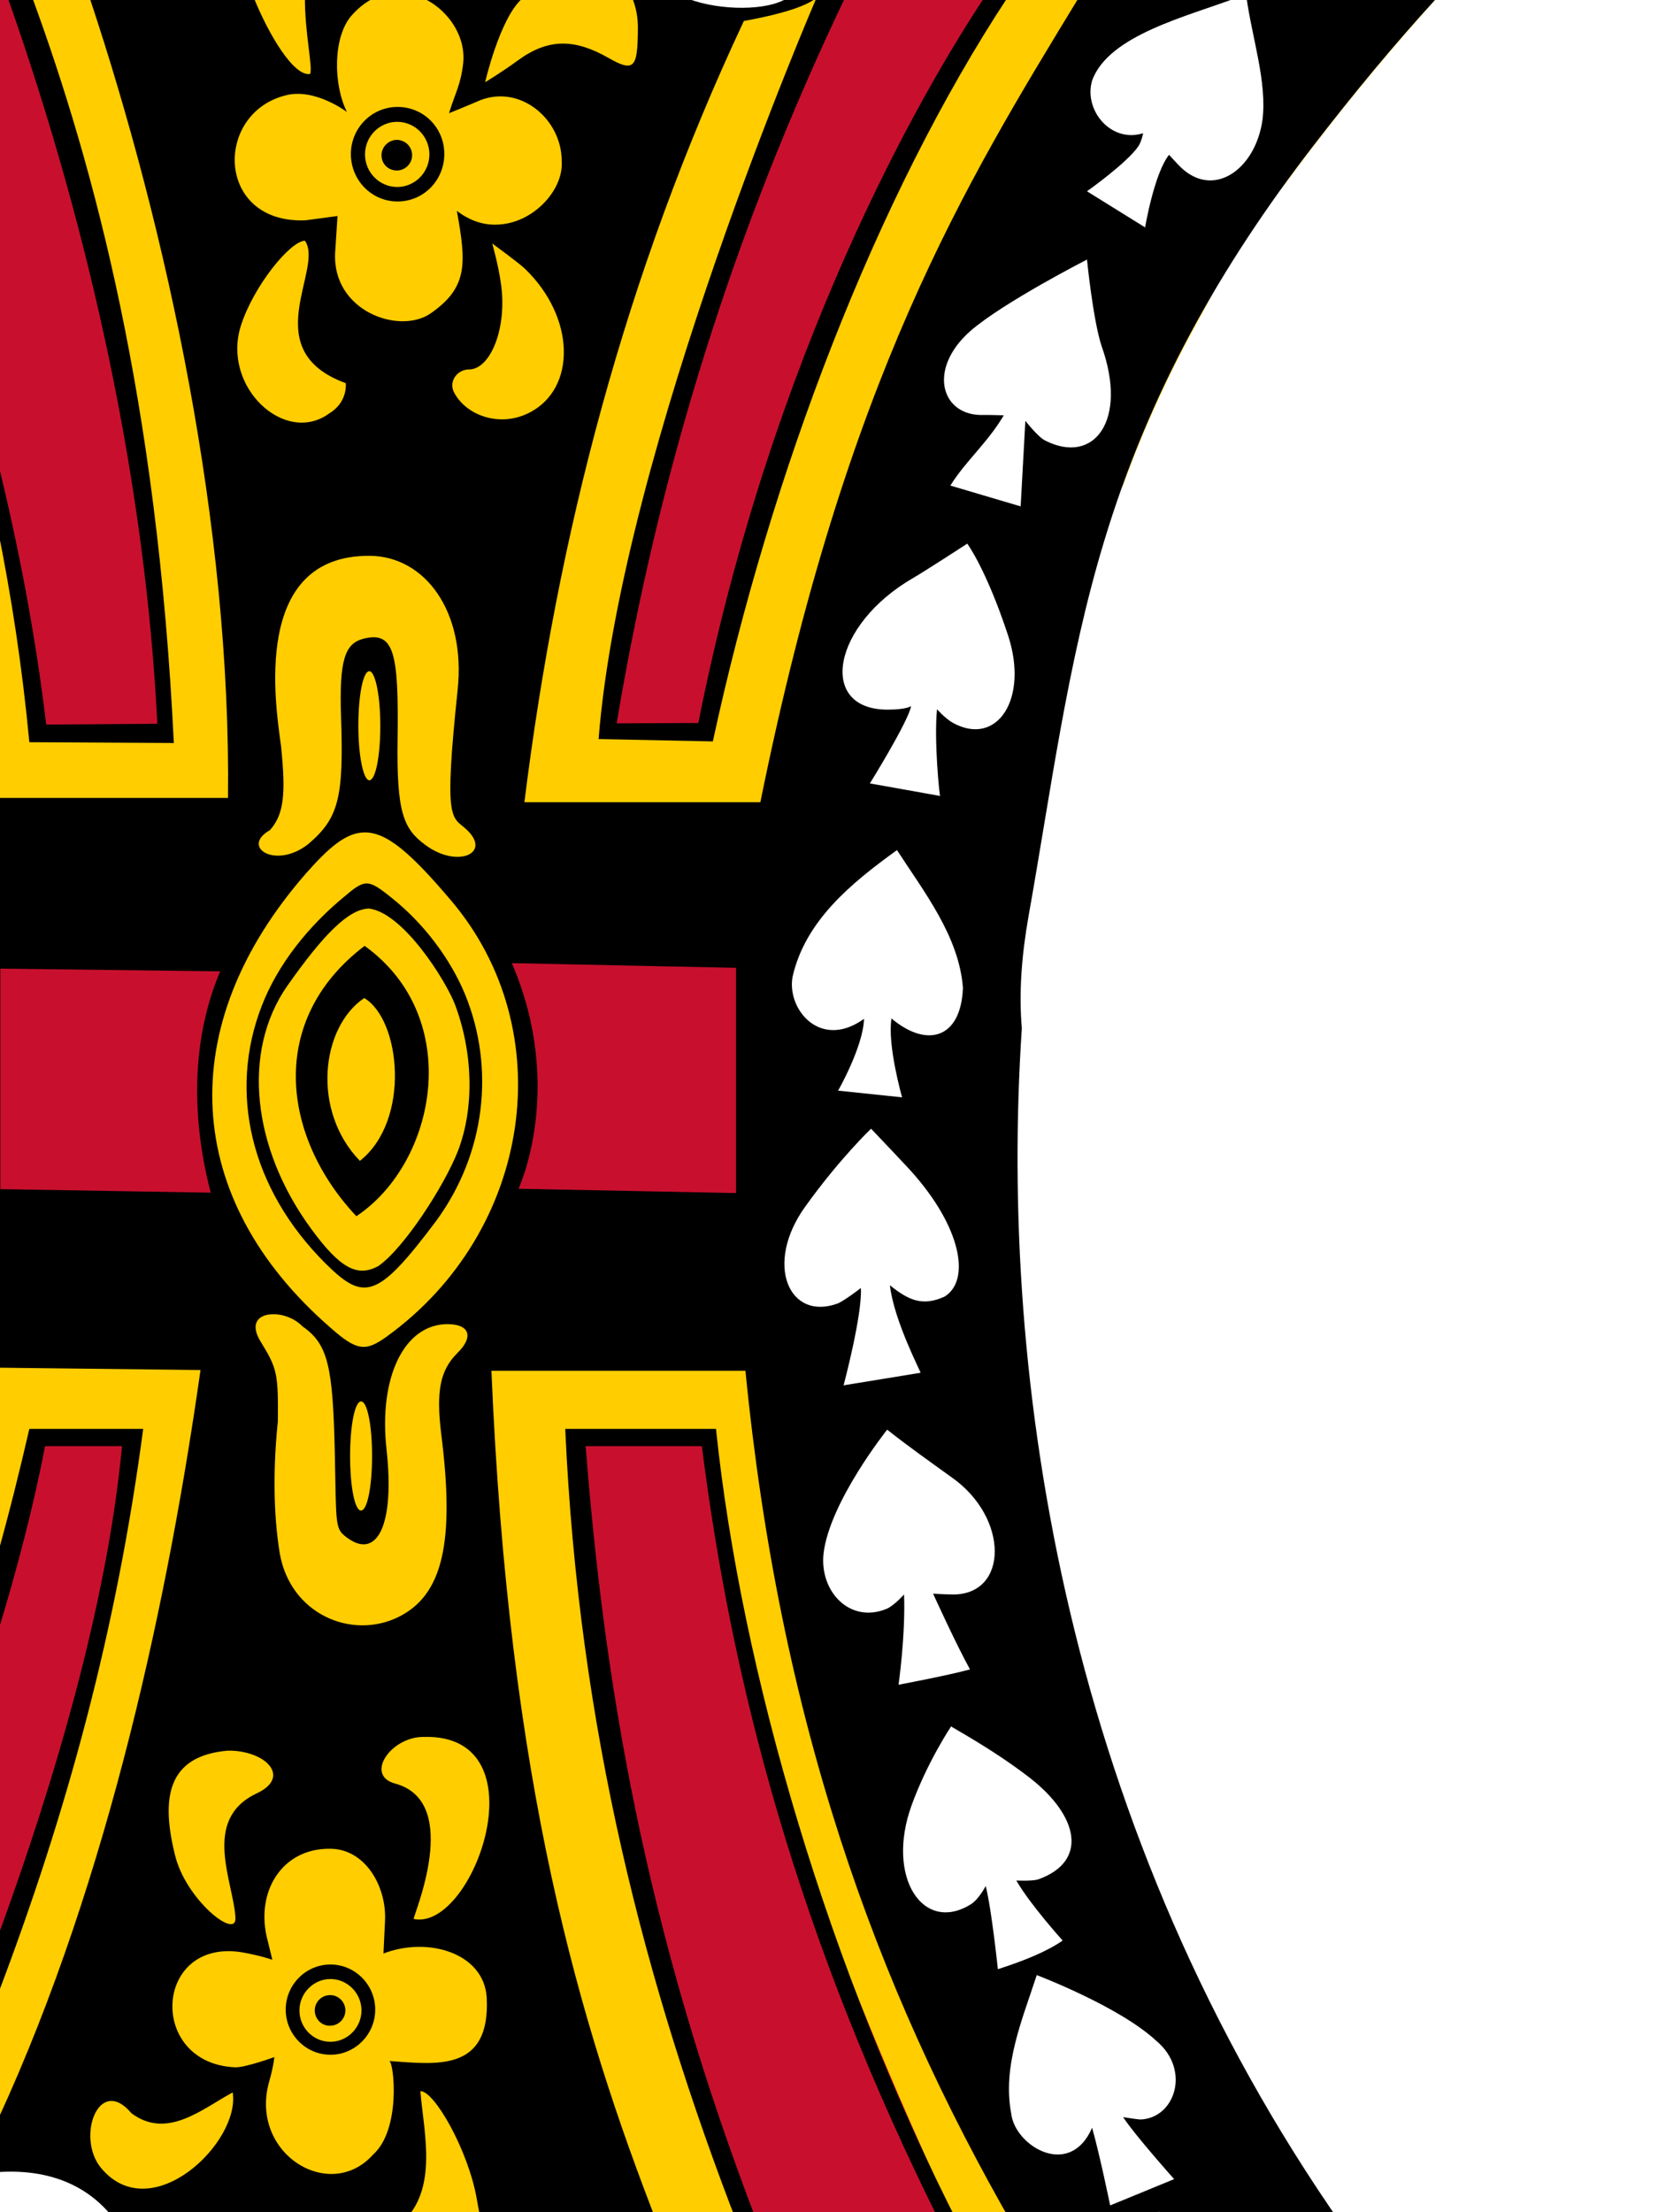<?xml version="1.0" encoding="utf-8"?>
<!-- Generator: Adobe Illustrator 24.0.3, SVG Export Plug-In . SVG Version: 6.00 Build 0)  -->
<svg version="1.1" id="Layer_1" xmlns="http://www.w3.org/2000/svg" xmlns:xlink="http://www.w3.org/1999/xlink" x="0px" y="0px"
	 viewBox="0 0 452.3 603.2" style="enable-background:new 0 0 452.3 603.2;" xml:space="preserve">
<style type="text/css">
	.st0{display:none;fill:#FFFFFF;}
	.st1{display:none;fill:#004C97;}
	.st2{fill:#FFCD00;}
	.st3{fill:#C8102E;}
</style>
<g id="SPADE-13-KING" transform="matrix(1.071 0 0 1.07 -1853.18 1127.62)">
	<path class="st0" d="M2109.8-1145.6h-476c-13.9,0-25.2,11.3-25.2,25.2v685.9c0,13.9,11.3,25.2,25.2,25.2h476
		c13.9,0,25.2-11.3,25.2-25.2v-685.9C2135-1134.3,2123.7-1145.6,2109.8-1145.6z M1700.4-623.9c-17.6-1.3-30.6-13.4-31.4-31.4
		c-0.3-7.8,3.8-16.8,9.2-22.2c0.7-0.7,1.6-1.5,2.4-2.2c-0.9-2.9-1.5-5.9-1.7-9c-0.2-5.6,1.2-10.8,3.8-15.2c-2-1.5-3.8-3.2-5.6-5
		c-9.1-9.5-13.8-20.5-14.2-33.7c-0.2-7.9-0.4-15.7-1.3-23.5c-0.8-6-1.7-11.9-2.4-17.9c-0.9-6.9-1.6-13.8-1.3-20.8
		c0.3-8.5,1.6-17,2.9-25.4c1.8-11.3,4.3-22.5,6.1-33.7c0.3-2.8,0.5-5.5,0.7-8.3c0.8-14.5,9.6-25.9,22.6-29.9
		c-4.8-16,7.9-32.4,22.5-37.1c7.5-2.4,17.5-0.8,24.2,3.2c7.4,4.4,11.5,10.9,14.4,18.8c4.6,12.1,5.7,25.3,10.1,37.4
		c2.6,5.6,5.5,11,8.3,16.5c3.7,7.2,6.8,14.7,9.8,22.1c3.3,7.4,7.1,14.5,10.4,21.9c5.4,12.4,8.7,23.3,10.1,36.8
		c1.2,12.3-0.1,24.2-2.9,35.8c0,0.4,0,0.8,0,1.3c-0.2,20.6-7.2,40.7-20.4,56.4c-0.2,0.4-0.3,0.9-0.5,1.3
		c-5.7,15.7-14.4,30-26.2,41.9C1737.2-633.1,1719.1-622.6,1700.4-623.9z M1985.5-469.2c-5,14.6-16.9,26-32.2,29.1
		c-12.1,2.4-23.8,1.1-35.8-1.5c-13.4-3-26.4-8.7-39.9-11.5c-3.8-0.2-7.7,0-11.5-0.1c-6.4-0.1-12.9-0.3-19.3-0.5
		c-11.7-0.3-23.6-1.1-35.3-0.1c-21.8,3.7-43.8,11-66,8.9c-10.2-0.9-18.3-4.1-24.7-12.4c-6.3-8.2-7.7-17.3-5.6-27.4
		c3.4-16.2,14.9-30.3,25.8-42.3c8.3-9.2,17.7-17.4,25.7-26.9c10.1-12,29.7-11.3,41.2-2.5c0.6,0.5,1.2,1,1.8,1.5
		c32.4-0.3,64.4-5.9,96.4,2.1c16.4,4.1,32.6,11.3,46.7,20.6C1973.4-518.6,1994.7-496,1985.5-469.2z M2110.2-727.6
		c-4.1,10.5-10.5,18.8-21.9,22c-3.4,0.9-7.3,1.3-11.1,1c0.5,1.5,0.9,2.9,1.2,4.5c3.3,15.8-0.1,32.2-11.9,43.8
		c-5.8,5.7-13.6,9.4-21.4,11.6c-2.1,0.6-4.3,1-6.5,1.6c-4.4,2.7-8.5,5.9-13.1,8.3c-14.5,7.7-34.8,4.2-42.9-11.3
		c-5.1-9.6-7.1-19.8-6.3-30.6c0.4-5.1,0.8-10.1,0.6-15.2c-2.2-9.8-6.5-19-8.6-28.9c-2.5-11.8-3.8-24.1-4-36.2
		c-0.3-0.1-0.6-0.1-0.9-0.2c-7.5-1.7-14.9-7.9-18.8-14.5c-4.5-7.7-4.7-15.7-3.2-24.2c2.4-13.3,4.1-26.8,8-39.8
		c4.8-15.8,12.3-29.2,22.3-42.2c17.6-22.8,40.4-45.9,69.6-52.1c17.2-3.6,33.1,4.9,38.6,22c5,15.5-5.8,35.3-21.9,38.7
		c-2.1,0.5-4.2,1-6.2,1.7c-3.3,1.7-6.5,3.7-9.6,5.8c-1.4,1.2-2.7,2.3-4,3.5c3.5-0.2,7.1,0.1,10.2,1c7,1.9,15.5,7.7,18.8,14.5
		c5.6,11.6,9.7,23.6,13,36c0.5,2,1,4,1.6,6c1.4,1.7,2.8,3.4,4.1,5.1c6.9,8.9,12.4,17.9,16.5,28.4c1.2,3.1,2,6.3,2.4,9.4
		C2110.5-748.7,2114.3-738.3,2110.2-727.6z"/>
	<path id="path4096-2-4-0" class="st1" d="M1678.4-1089.1h386.7v623.3h-386.7V-1089.1z M1952.9-469.8
		c-14.4-26.2-37.1-68.9-37.8-69.3c-8.4,4.5-94.1,16-135.3,4.9c-14.1,21.3-27.9,42.4-40.2,63.5L1952.9-469.8z M1821.3-548.2
		c-2.2,0.1-4.6,1.4-4.1,0.2c0.3-0.7,0.9-7.4,1.1-9.8c0.6-1.1,1.6,1.7,1.4,4.3c-0.1,1.5,0.7,0.4,5.5,0.7c5.3,0.3,9.6,1.3,11.4,1.7
		c6.2,1.4,18.3,0.4,23.5-3.4c2.8-2,3.9,0.2,1,2.4c-13,9.9-23.4,6.1-34.7,4.5C1824.2-548.1,1823.3-548.3,1821.3-548.2L1821.3-548.2z
		 M1826.8-557.6c-0.8-0.5-1.3-0.6-2.4-0.1c-4,1.9-3-0.8-0.1-3.5c1.3-1.2,1.3-1.9,0.3-3.2c-0.5-0.7-1.3-0.7-1.2-1.7
		c0.9-4.3,6.8-10.7,13.5-13.6c2.8-1.2,3.2,0.1-0.3,2.2c-5.4,3.2-7.1,5.9-4.1,4.8c5.9-2.1,11.3-0.6,18.8,3.2c2.2,1.1,3.1,1.3,5,1.1
		c1.4-1.1,2.6,0.2,3.4,0.9c0.5,0.4,0.6,0.6,1.2,0.5c4.3-1,1.7,1.7-4.2,6C1846.4-553.6,1834.9-550.1,1826.8-557.6L1826.8-557.6z
		 M1843-555.8c4.3-1.3,9.5-4,12.8-6.8c3.9-3.4,1.7-2.9-2.8-0.8c-6.5,3.1-11,4-18.3,3.9c-6.1-0.1-5.9-0.4-6.2,0.4
		C1827.7-556.4,1836.1-553.7,1843-555.8L1843-555.8z M1831.1-566.3c0.3-1.2,0.6-2.7,0.3-3.2c-0.6-0.9-1.8-0.2-3.3,1.7
		c-1,1.2-0.8,1.4,0.1,2.3c0.5,0.3,0.8,0.6,1.1,0.7C1830.6-564.1,1830.8-565.4,1831.1-566.3L1831.1-566.3z M1833.8-564.7
		c1.9-6.4,6.1-6.3,9.1-0.1l2.1,0c-4.4-12-12.8-5.9-13.1,0C1832.9-564.5,1833.8-564.7,1833.8-564.7L1833.8-564.7z M1849.5-565.8
		c2-1.1,1.7-1.9-0.8-3.2c-1.8-0.9-2.8-1.1-3.1-0.5c0,1.3,0.1,3.2,0.8,4.3C1847.2-564.7,1848.3-565.2,1849.5-565.8z M1821.7-584.1
		c-0.4-0.6-0.3-1.7,1.1-2.3c8.5-4,2.3-12.3-4.3-6c-2.1,1.7-5.2,2.5-7.6,1.5c-2.3-1-2.3-3.8,0.7-4.3c1-0.2,3.5-0.7,4.4-1.4
		c11.4-6.1,17.5,7.2,9.4,11.7C1823.7-584.1,1822-583.5,1821.7-584.1L1821.7-584.1z M1789.6-596.2c-4.7-2.1-5.3-9.5-0.9-12.3
		c2.8-1.9,5.6-2.4,13.2,1.4c5.4,2.7,8.5-0.2,8.3,2.9c-0.1,1.9-0.2,3.8-3.3,4.3c-5.1,0.7-8.6-6.2-15.1-5.5c-4.7,0.5-4.1,6.1-0.7,7.3
		C1795.6-596.7,1792.9-594.9,1789.6-596.2L1789.6-596.2z M1874.6-595.1c-0.6,0-0.9-1.7-0.5-2.5c2.3-5.5,4.5-9.9,6.6-15.1
		c1.7-4.1,2.8-5.9,3.6-5.9c0.8,0,1.1,0.6-0.2,3.2c-1.8,4.6-7.9,17.6-8.9,20C1875.1-595.1,1874.9-595.1,1874.6-595.1L1874.6-595.1z
		 M1836.9-596.6c-2.1-1.5-1.7-3.6,0.6-2c3,2.1,7.9-1.8,6.9-5.4c-1.2-4.4-7.1-5.5-12-1.5c-7.7,6.2-16.2,6.6-16.2,1.7
		c0-1.4-0.2-1.7,3-1.9c3.7-0.2,8-2,10.1-3.3c9.4-5.8,19.4-1.8,17.3,7.8C1845.7-596.7,1840.2-594.5,1836.9-596.6z M1802.3-610.8
		c-0.8,0-2.2,0.8-2.6,0.5c-0.8-0.6-0.7-2.3-1.3-4.1c-1.1-3.2,0-2.2,2-1.3c2.7,1.1,5.3,0.9,7.6,0c2.4-0.8,5.5-0.6,10.5,0
		c4,0.5,6.3,0.4,9.9-0.7c4-1.2,2.9-0.8,2.2,1.7c-0.4,1.6-1,3.8-1.5,4.3c-2.7-1.5-4.8-0.9-6.6,0.1c-2.9,1.3-5.1,1.5-7.5,0.8
		c-2.3-1.3-3.6-1.2-5.4-0.1C1806.6-608.1,1805.2-610.6,1802.3-610.8L1802.3-610.8z M1861.4-617.5c0.6-1,1.4-2.3,2.1-3.8
		c6.1-12.2,6.5-15.6,2.2-19.7c-5.8-5.5-10.7-3.1-16.3,7.9c-1.3,2.7-2.2,4.7-2.7,5.5c-0.6,1-1.4,0.2-1.7-0.2
		c-0.7-0.7,5.5-12.4,7.9-15c6.3-6.7,18.1-1.3,17.3,7.8c-0.4,4.6-1.2,7.1-5.4,15.5c-1,2.1-1.9,3.8-2.5,4.7
		C1860.4-613.5,1860.8-616.5,1861.4-617.5L1861.4-617.5z M1803.7-618c1-4.3,14.8-6.3,18.5-0.7c0.4,0.6,0.2,0.5-1.4,0.1
		c-7.1-2.3-8.4-2.2-15.2,0.5C1804.6-617.7,1803.9-617.5,1803.7-618L1803.7-618z M1856.6-618.8c0-0.4,0.5-2,1.3-3.6
		c4.6-9.2,5.9-11.4,4.5-13.1c-2.8-3.3-6.4-0.4-9.8,9.1c-1.3,3.6-2.1,2.8-2.8,2.2c-1.2-1.1,4.1-12.2,6.6-13.9
		c5.7-3.7,10.2,0.6,7.7,8.1c-2,3.4-3.6,8.6-5.4,11.3C1857.8-617.4,1856.6-617.7,1856.6-618.8L1856.6-618.8z M1835.9-633.7
		c-0.3-0.5,0.3-1.1,2.2-5.4c2.7-5.9,3.6-8,2.5-11.4c-2-6-9.4-7.4-13.9-3.5c-1.5,1.3-2.5,3-3.2,4.6c-1.6,3.6-3,8.3-4,9.3
		c-0.8,0.9-2,1-1.9-0.5c1.1-3.2,1.6-5.6,4.1-10.3c6.3-13.8,24.6-7.4,20.3,7.1c-1.6,5.3-3.4,9.3-4.5,10.6
		C1836.9-632.3,1835.9-633,1835.9-633.7z M1831.7-636.3c0-0.5,0.7-1.8,1.4-3.6c3.1-7.7,3.1-10-1.4-10.1c-2.7,0.3-3.1,1.5-5.5,7.5
		c-0.8,2-1.2,3.4-1.7,4c-0.5,0.6-1.4,0.3-1.8-0.1c-1-1,3.2-10.9,5.5-12.8c5.1-4.5,11.8,1.9,8.7,7.6c-1.5,4-2.7,6.7-3.6,7.9
		C1832.6-634.7,1831.6-634.9,1831.7-636.3L1831.7-636.3z M1722.5-725.8l-15.6-1.1c2.8,16.7,2.9,35.2,0.1,48.2
		c-2.4,11.2-2.4,19.4-1.7,29.1c0.8,11.3,5.6,20.8,6.8,32.8c0.9,8.7-1,17.7-2.8,26.3c-2.8,14.4-2.3,15.9-1.8,32.8
		c0.4,15.7-1.1,15.1-2,14.2c-0.1-0.1-0.3-2.9-0.2-6.2c0-3.3-0.2-11.4-0.4-17c-0.4-11.2,0.9-21,1.8-25.1c1.8-8.3,3.9-16.8,2.6-25.9
		c-2.6-11.6-6.2-23.1-7.4-34.2c-1.6-13.7,2.3-27.5,3.6-37.5c1.2-9.6-0.1-26.3-2.6-33.2c-0.4-2.3-2.5-5.3-2.5-5.3
		c-2.4-0.3-5.8-0.5-8-0.7c-0.2,66.1,0,132.3,0.1,198.5l14.5,13.5l14.9-14.3L1722.5-725.8z M1723.5-649.9c0,0,22.2,12.8,46.6,25.4
		c-2.3-14.4,5.1-16.6,12-18.3c-1.7-27.9,23.7-22.2,27.6,2.1l2.5,0c4.4-12.1,8.8-20.4,18.8-22.4c7.8-1.5,15.4,3.4,17.4,15
		c-0.3-0.8,25.8-15.4,26.5,15.4c11.8-7.4,20.3-1,23.7,8.4c5-7.7,17.5-8,21.5-8.6c-0.2-1.7,14.6-4.6,21.2-2.3
		c8.1-1.1,11.4,5.5,15.4,7.3c8.4-2.4,30.9-10.3,29-14.4c0.2,0.1,1.2,1.4,2.6,2c0.5,0.2,5.3-2.7,5.3-2.7
		c-32.4-37.5-58.9-111.1-41.3-178.9c-2.5-2.2,2.3-0.4,1.2-0.1c0,0-6.2,30.2-5.4,43.2c72.5,34.7,63.6,107.9,45.1,132.1l2.9,3.9
		c1.3,0.9,57.1-31.9,55.3-33.2l10.6-5.3l-1.7-143.1l-41.8-3.2c0,0,0.4-1.2,1-1.5c0.4-8.7-0.4-21.7,0-32.5
		c0.2-30.9,0.5-41.4,0.1-42.3c-12.9-8.5-32.1-21-48.3-27.1c0.7,0.2-0.3,12.8-0.8,13.5c-15.1,4.9-8.1,11.1-13.7,17.7
		c-3.8,4.2-12.6,4.9-16.8,0c-5.1-4.9-7.4-16.3-7.4-16.3c-8,8.6-6.4,19-17.1,22.9c-17.2,8.6-22.7-17.1-21.7-16.5
		c-6.6,6.4-25.1,11.6-27.1-15.4c-8.3,7.7-17.7,3.9-21.6-5.6c-5.1,0.2-10.8,4.2-15.9,6.3c-4.8,2.1-10.9,3.4-15.4,3.3
		c-5.7,0.7-10.3,0.7-15.4-0.9c-2.4,0.8-7.8-1.6-9.5-4.9c-2.6-3-4.8-3.2-7.2-2.7c-8.3,4.4-17.2,5.4-26.9,10c-0.6,0.4,0.9,1.2,0.4,1.1
		c-0.2-0.1-5.1,2.4-5.1,2.4c49.5,65.4,52.2,131.5,41.8,178.3c-0.4,1.6-0.6,2.8,0.4,4.1c-1.6-0.3-1.6,0.2-1.9-0.8
		c1-14.1,5.3-20.3,5.2-43c-17.8-9.7-37.8-24-46.5-41.6c-19-29.7-12.7-65.1,1.5-93.2l-3.5-3.7c-41.5,20.9-66,43.4-66,43.4l0.2,140.4
		l42.6,4.9L1723.5-649.9z M1703-743.6c-1.4-1.5-4.8-1.8-6.3-0.6c-0.3,0.3-1.1,1.8-1.3,1.7c-1-0.9-2-1-3.5-2.5l2.1-3.1
		c1.6-2.5,4-3.3,7.9-4.3c1.4-0.3,3.5-0.6,4.3-1c3-1.3,4-4.1,1-2.8c-2.2,0.6-5.2,0.4-5.7-1.6c-0.3-1.7-1.7-2.3-3.3-2.1
		c-2.9,0.7-5.5,2.2-8.1,3.7c-1.1,0.7-3.3,2.2-3.3,2.2c-0.3,0.5-1.6-3.4-0.4-4.5c1.4,0.2,2.7,0.2,4.1-0.4c3.5-1.4,6.9-3.1,10.5-4.5
		c2.3-0.9,2.5-0.8,1.9-2.4c-0.3-0.6-0.6-2.6-0.2-3.6c0.4-1.1,0.4-1.7-0.3-2.1c-1.6-1.1-5.4-0.1-10.8,2.5c-1.6,0.8-2.7,1.1-3.8,2
		c0.7-1.7,0.3-2,0.3-3.8c2.2,0.3,4.2-0.6,5.9-1.5c1.4-0.8,3.1-1.5,7.1-2c1.1-0.1,0.6-4.2-0.7-5.3c-1.2-1.1-3.6-1.1-6.6-0.2
		c-2.7,0.6-6,1.2-7.8,4.1c1.8-4.9,0.4-3,4.3-6c1.8,0,5.9-0.9,6.9-1.1c1.6-0.4,1.9-4.2-0.5-5.8c-1.5-1.3,5.4-1.3,5.2-0.9
		c-0.1,0.2-0.2,1.9,0.4,2.3c2.9,0.9,2.9,3.3,3.2,4.3c3.4,5.6,5.1,2.1,7.4,0.2c-0.5,12.2,3.8,13.6,4.3,14.4
		c-5.8,10.9-1.4,11.2,4,13.7c0,0-2.1,0.8-3.5,0.8c-2.2-0.1-6.3,2.5-8.2,4c-1,0.8-1,0.1-5.1,0c-3.8-0.1-4.1,0.2-5.8,0.9
		c-3.4,1.5-3.4,3-0.1,2.4c3.5-0.6,7,1.6,7.4,4.5c0.3,0.6,0,0.6,0,0.6c-0.7-0.1-2.4,0.1-2.4-0.2
		C1703.6-742.3,1703.6-742.7,1703-743.6L1703-743.6z M1708.1-758.4c1-0.6,1.1-2.4,0.3-3.1c-0.8-0.7-4-0.3-4.9,0.5
		C1701.5-759.4,1705.2-756.6,1708.1-758.4L1708.1-758.4z M1710.2-765.8c1.2-0.9,1.3-3.2,0.3-4.5c-1.7-2.2-6.3-0.9-6.6,1.9
		C1703.7-765.4,1707.7-763.8,1710.2-765.8L1710.2-765.8z M1708.7-775.8c0.2-2.4-2.2-4-4.4-2.8c-2.7,1.4-1.1,4.5,2.4,4.3
		C1708.6-774.5,1708.6-774.5,1708.7-775.8L1708.7-775.8z M1700.7-785.7c-1.3,0.6-1.3,2.2-0.1,3.1
		C1705.4-779.9,1703.9-787.1,1700.7-785.7z M2036.7-771.2c-2.1-7.8-7.9-0.1-7.9,0c-0.2-8,1.3-11.6-4.7-14.3c6-9.2,4.8-10.4-1.6-13.9
		c0.6,0,8.4-1.7,9.8-6.2c0.3,0.2,12.3,3.2,13.8-3.4c-3.6,1.7-10.8,1.9-10.9-5.2c0.7-0.2,2.4,0.2,2.2,0.4c-0.9,4.6,7.3,5.7,8.6,2.1
		c0,0,2.8,1.9,4,2.2c0.1,0.1-3.8,5.5-7.3,6.3c-6.4,2.1-8.6,2.7-8.6,4c0,0.5,1,0.6,2.9,1c4,0.3,3.9,1.1,4.4,2.5
		c0.5,1.2,0.9,1.4,2.2,1.3c4.5-1.5,6.8-2.3,10-5.5c0.4-0.1,0.8,3.3,1.1,3.5c0-0.5-3.2,0.4-8.2,3.3c-4.1,2.4-5.7,2.7-6.2,3.4
		c-0.4,0.5,0.6,2,0.7,3.6c0.1,1.4-0.8,2-0.2,2.5c0.8,0.5,2,0.4,3.6,0c3.5-0.8,6.1-2.2,9.3-4.2c-0.7,1.3,0.4,4.5,0.4,4.5
		s-1.6-1.1-2.9-0.5c-2.9,1.4-5.8,2.8-9.5,3.6c-0.5,0.4-0.4,1.5-0.4,3c0,1.1-0.3,2,0.4,2.4c5,0.6,8-0.6,11.5-2.8l-0.9,4.5
		c-1.1-1.3-4.5-0.3-6.7,0.5c-1.1,0.3-1.4,1.1-1.7,2c-0.5,1.7,0.6,2.8,1.8,3.4c0.8,0.4,2.1,0.2,2.1,0.2c-3.7,2.3-3.7,3.1-7.9,1.3
		C2038.7-767.5,2037.3-769.1,2036.7-771.2L2036.7-771.2z M2042.7-771.2c-0.9-1.1-2.6-1.7-3.6-1.3c-0.9,0.5-0.6,1.4-0.3,2.2
		C2039.6-768.3,2044.6-768.9,2042.7-771.2L2042.7-771.2z M2039.4-776.8c1.3-1.8-0.1-4.2-2.6-4.2c-1.7,0-2.6,1.1-2.6,2.4
		C2034.1-775.9,2038.2-775.3,2039.4-776.8L2039.4-776.8z M2036.6-783.5c2.5-0.7,3.3-3.1,1.5-4.9c-1.2-1.2-5.1-1.4-6.1-0.3
		C2029.4-785.8,2032.4-782.4,2036.6-783.5L2036.6-783.5z M2038.7-792.4c1.5-0.8,1.7-2,0.4-3.4c-2.4-2-6.4-0.4-5.1,2.5
		C2034.7-791.9,2036.9-791.5,2038.7-792.4L2038.7-792.4z M1738.9-859.9c2.2-0.8,3.8-2.5,6.1-3.8c1.6-0.9,1.1-0.7-0.9-1.9
		c-1.6-0.7-4.7-3.9-5-3.2C1738.3-867.4,1738.4-860,1738.9-859.9z M1794.7-787.1c0.3-3.2-0.3-2.3-2-1.2c-1.3,0.8-3.3,2.1-4.1,2.5
		c-3.2,1.6-2.8,1.7,1.7,3.8c3,1.3,3.9,1.5,4.1,1C1794.7-783,1794.7-785.2,1794.7-787.1L1794.7-787.1z M1790.1-789.1
		c3-1.9,4-2.9,4.2-5.1c0-2.5-0.3-3.4-2.4-1.7c-7.4,5.9-15-5.6-8.2-12c1.4-1.3,3.1-3.3,3.1-3.9c0.1-3.7-4-0.1-7.4,5
		c-3.8,4.6-6.1,10.4-2.8,16C1779.2-786.7,1785.1-785.9,1790.1-789.1L1790.1-789.1z M1773.4-796.6c-0.1-1.8,0.4-3.8,0.6-4.4
		c0.8-2.1,0.8-2.4-3-0.6c-1.5,0.5-3.3,0.9-4,0.9c-3.1,0-2.3,1,2.1,4.6C1773.6-792.4,1773.7-792,1773.4-796.6L1773.4-796.6z
		 M1783.8-814.3c0.5-1.1-0.5-1.5-1.4-1.3c-0.1,0-1.7,1.2-3.6,2.7c-5.7,4.5-9.9,5.1-12.8,1.6c-2.9-3.5-1.7-7.7,4.8-12.4
		c2.8-2.1,3.5-2.2,2.2-3.2c-1-0.7-1.1-0.6-5.2,2.2c-8.2,5.6-10.7,9.4-9.9,15c0.2,2.3,1.4,3.5,2.5,4.4
		C1768.3-798.3,1779.2-808,1783.8-814.3L1783.8-814.3z M1792.2-811l-0.5-7.7c-17.2-15.2-23.9-35.6-19.2-56.7l-4.5-8.6
		c-3.9,9.2-5.7,23.1-1.4,37.3C1770.2-834.7,1777.5-820.1,1792.2-811L1792.2-811z M1756.9-815.5c2.7-5.1,2.7-4.6-2.4-4.6
		c-5.9,0-5.2-0.8-1.9,4.3C1755.2-811.8,1754.8-811.5,1756.9-815.5z M1760.4-822.6c3.4-1.1,2.6-0.8,7.1-3.8c5.2-3.4,5.4-5.2,0.2-2.6
		c-6.6,3.3-12.5,2.5-14.6-1.9c-1.9-3.9,2.1-8.7,8.7-10.6c2.3-0.7,3.5-1.2,3.5-2.2c0-3-11.3,1-15.9,5.6
		C1740.4-829.1,1748.2-818.6,1760.4-822.6L1760.4-822.6z M1745.9-836.4c0.3-0.5,1.1-1.6,1.8-2.7c3.2-3.7,0.5-2.6-2.3-3.6
		c-1.5-0.5-3-1.1-3.9-1c-1.7,0.3,0.6,3.5,1.1,5.7C1744.2-833.3,1744-833.4,1745.9-836.4z M1757.9-844.8c5.7-0.6,6.3-1.1,6.3-2.3
		c0-1.2-0.7-1-3.6-0.5c-7.6,1.1-12.6-0.9-13.7-4.9c-1.1-4.2,4-8.2,10.8-7.9c3.7,0.1,6.2-1.2,3.9-2.4c-1.2-0.6-11.3-0.5-13.7,0.2
		c-6.8,2-9.5,5.8-8.9,11c0.9,6.5,4.4,8.3,13,7.9C1753.8-844,1755.9-844.7,1757.9-844.8L1757.9-844.8z M1762.3-865.9c0-1-1.6-1.2-7-2
		c-7.2-1.1-10.3-7.7-6-11.7c1.6-1.5,5.5-2.2,7.7-1.8c4.7,0.9,7.6,1.8,7.6,0.2c0-1.4-1.4-1.5-10.2-3.4c-13.4-2.8-20.7,10.3-10,16.8
		C1748.5-865.3,1762.3-863.9,1762.3-865.9L1762.3-865.9z M1765.6-884.8c0-0.5-0.4-0.9-1.4-1.3c-6.3-1.7-14.9-10.1-8.6-15
		c2.9-3-2.3-6.6-6.4-3.2c-4.3,3.6-3.9,9.1,1,13.6C1754.7-886.7,1765.6-882.4,1765.6-884.8L1765.6-884.8z M1744-885.6
		c4.6-2.2,8-0.9,4.4-4c-2-1.9-3.7-7.2-5.1-2.7c-1.1,2.7-1.8,7.4-1.9,7.8C1741.7-884,1741.7-884.6,1744-885.6z M1900.7-910.4
		c0.8-3.4,3.9-11.3,4.5-11.8c2.3-1.9,2,0.6-0.1,4.9c-1.9,4.4-3.5,7.9-2.9,10.5c0.9,3.7,2.4,6.6,6.2,7.5c2.7,0.7,5.2-0.5,7-1.7
		c2.3-1.6,4.4-5.8,7-11.5c0.8-1.6,1.9-6.6,3.3-3.6c0.7,1.6-4.8,12-6.9,14.7C1909.8-890.3,1897.9-901,1900.7-910.4z M1940.1-900.5
		c2.6,2.5,6.9,3.7,9.8,2.8c7-2.5,10.1-9.1,7.5-19.8c-1.3-6-2.5-9.7-3.6-10.4c-0.6-0.4-1.2,0.3-1.7,1.1c-0.5,0.7,0.3,1.8,1.1,4.6
		c3.3,11.8,2.5,17.2-1.6,19.5c-5.9,3.3-11-0.5-12.7-9c-0.3-1.3-1.1-4-1.1-4c-0.4-1.2-4.1-0.9-2.8,3
		C1935.4-909.5,1938.2-902.2,1940.1-900.5z M1970.1-931.5c-0.1-4.2-8.8-22.2-9.4-20.3c0,0,0,4.2,0.3,5.9c0.1,0.6,0.6,1.2,0.9,1.9
		c7.6,13.6,6.4,23.2-0.2,25.2c-2.2,1-2.7,2-1.7,3.1c2,2.2,7.1-2.2,8.1-3.8C1970.6-923,1970.3-929.5,1970.1-931.5z M1843.3-934.6
		c13.3-17.3,23.6-56.8,25.4-81.7c-0.5-0.5-3.4-0.2-4.4,0.3c-0.5,0.6-0.2,2-0.3,3.8c-2.7,20.7-7.6,39.5-14.8,58.6
		c-3.2,8.3-6.1,13.8-10,19.6c-0.7,1-1.5,2-1.9,2.6c-1,1.4-0.3,2.3,0.9,1.7C1840.1-930.8,1841.8-933,1843.3-934.6L1843.3-934.6z
		 M1833.5-929.5c14.7-22.1,22.8-46,28.4-85.8c-1.2-0.3-3.5-0.1-4.3,0.5c-0.5,0.7-0.2,2.2-0.6,5.7c-1.2,8.9-2.9,17.8-5.8,29.4
		c-7.8,25.8-14.9,40.3-24.3,52.9c-0.8,1.1-1.4,1.8-1.4,2.2c0.1,0.7,1,0.6,2.5-0.3C1829.9-926.5,1832.2-927.9,1833.5-929.5
		L1833.5-929.5z M1819.7-922.8c4.4-2.5,12.3-13.6,17.8-25.5c6.2-14.1,11.4-30,14.8-43.7c1.5-6,3.6-21.1,3.3-22.1
		c-0.3-0.7-4.7,0.1-4.1,0.6c0,0-4.3,24.2-9,37.6c-8.6,24.8-16.1,41.6-24.2,49.7c-1.1,1.1-3.1,3.1-3.1,3.1s0,0.9,0.7,1.1
		C1817.6-921.8,1818.6-922.3,1819.7-922.8L1819.7-922.8z M1812.8-923.8c10.1-5.7,21.8-32.1,31.4-65.3c1.6-5.7,4.7-24.7,4.7-24.7
		s-4,0.2-4.8,1c-0.8,1.2-0.7,4.1-1.8,11c-4.3,21-10.8,40.2-20.6,59.1c-4.2,8.4-11.3,16.3-15.7,18.5c-2.5,1.3-3.2,2.6-1.4,2.7
		c3.1,0.1,3.3,0.8,5.6-0.5L1812.8-923.8z M1950.6-628.1c-7.5,0-13.9,7.3-19.6,16.4c-12.1,18.8-20.3,50.1-22.3,66.8l4.6-0.9
		c-0.7,0.3,8.6-44.4,22.6-63.5c7.6-12.1,7.3-12.2,11.6-13.4c5.4-1.4,9.7,4.5,7.1,8c-1,1.2-2,0.3-1.7-1.4c1-5.5-6.9-6.5-9.2-1.2
		c-2.5,6.2,4.2,11.7,10.8,9.2c5.9-2.1,8.4-10.4,4.2-16.5C1956.5-626.5,1953.4-628.4,1950.6-628.1L1950.6-628.1z M1910.9-628.9
		c-9,11.4-13.5,23.2-19,39.2c-5.5,16-9.5,31.7-11.2,49.6l4.9-0.6c-0.2-11.5,12.4-66.5,30-87.2c1-1.3,1.8-2.4,1.7-2.7
		C1916.2-633.4,1912.1-630,1910.9-628.9z M1930.8-633.2c-11.7,9.7-21,30.8-27.2,50.3c-6.7,21.1-9.7,40.4-9.2,40.4l4.7-0.7
		c-0.3-1.2,13.1-75.5,37.9-89c2.2-1.1,2.6-2.2,0.8-2.7C1935-635.3,1932.8-634.4,1930.8-633.2L1930.8-633.2z M1943.9-633.1
		c-25.5,3.4-42.2,82.4-42.8,88.9c0,0.1-0.1,0.6-0.1,0.6l5.1-1.1c0,0,0-0.2,0.1-0.4c3.5-20.2,6.9-34.3,14.9-52.6
		c6.2-13.5,14.8-30.8,27.6-32.5c1-0.1,2,0.3,1.7-0.9C1949.5-632.9,1945.7-633.2,1943.9-633.1L1943.9-633.1z M1791.7-658
		c-9.2,2.4-9.5,13.5-3.4,27.8c0.5,1.1,0.4,1.7,0.8,2.1c1.1,0.9,1.9-0.4,2-1.2c0.2-1.3-0.4-3-1.3-5.6c-3.8-9.9-2.9-15.5,0.9-18.1
		c9.7-5,12.2,5.3,13.7,10c0.4,1.2,0.5,2.7,1.1,2.8c1.9,0.3,2.8-0.4,2.8-0.4c0,0-2.6-8.9-4.1-12.2
		C1801.7-658.1,1795.7-659.3,1791.7-658L1791.7-658z M1724.7-647.5l-0.1,117.6l-17.7,16.7c-7.6-6.6-17.6-16.8-17.6-16.8l0.3-198.8
		l-5.7-0.5c-1.4,85.4,0,172.5-0.1,258.1h51.9c14.5-23.2,29.7-46.1,44-69.4c0.5-1.3,0.5-3.3,0.2-10.5c-0.1-2.9,0.2-5.2-0.2-5.9
		c-0.4-0.7-1.4-0.2-2.2,0.2c-0.9,0.4-1.4,0.3-0.9-0.8c0.3-0.6,1.1-1.9,1.9-3.1c2.4-4,3-5.3,2.2-9.8c-0.2-1.1-1.2-2-2.1-3.3
		c-7.3-10.8-10.2-26.9-6.6-38.7c1.2-5.2,0.7-6.3-1.8-10.3L1724.7-647.5z M1953.5-773.9c-4.8-2.5-4.7-2.4-4.7,2.2
		c0,3.5,0.1,4.3,1.4,3.9c1.9-1,4.2-1.8,5.9-2.6C1959.4-771.5,1955.2-773,1953.5-773.9L1953.5-773.9z M1972.3-761.8
		c-3.7-3-2.3-2.6-3.4,4.1c-0.6,4-1.4,4.2,2.7,2.8c2.4-0.8,7.2-0.3,5-3.1C1976.6-757.9,1973-761.1,1972.3-761.8z M1812.7-638.8
		c-19.8,2.4-28,22-28.9,38.4c-0.7,12.9-1.6,28-0.3,29.3c13-5.9,17.9,0.9,19.2-0.9c0.6-0.8-2.9-3.5-7.2-5.8c-1-0.5-2.6-1.5-3.1-2
		c-1.6-1.3,3.1-0.2,6.1,1.9c3.8,2.6,4.4,2.1,2.8-5.6c-1.8-8.3-2.1-9.3,4.2-12.6c2.5-1.3,4-2.4,5.8-4.5c1.4-1.6,1.8-2,1.3,0.4
		c-0.9,4.2-4.6,6-7.9,7.7c-1.7,0.8-2.3,2.6-2.3,4c0,1.5,1.7,9.6,2.5,12.2c0.7,2.5,1,4.9,1.6,7.4c1.5,6.5,1.6,7.8,0.8,12.5
		c-0.4,2.8-0.7,4.4-0.5,6c0.1,1.5,0.3,3.6,0.3,3.6c0-0.1-3.5-3.7-11.3-0.6c-5.6,2.2-10-0.1-13.1-1.7c-0.7,2.6-0.6,5.4-0.5,8.3
		c32.2,5.9,59.7,5.1,82.8,2.7c0.4-5.7,4.2-40.6,18.3-71.4c2.2-4,4.5-6.7,5.3-7.1c0.4-0.2,0.2-0.6,0.3-1c-0.1-1.3-0.4-3.3-1.5-4.2
		c-2.7-2.2-6.9,0.6-8.3,5.4c-1.2,2.9-6.8,15.3-7.2,15.1c-0.3-0.2-1.1-0.2-0.8-1.2c2.1-5,5.1-10.4,6.8-14.9c2.3-6.5,7.3-10,11-5.8
		c1.3,1.4,1.8,2.7,2.4,3.2c0.4,0.3,1,0.1,1.4-0.5c1.4-2.1-1.8-7-5.3-8c-5-1.4-8.8,2.3-14.5,14.3c-3.3,7-3.9,8.7-4.4,8.2
		c-0.1,0-1,0-0.7-1.3c0.7-2.9,5.1-11.3,8.2-16.6c4.7-7.9,13.4-8.5,17.1-1.7c0.6,0.9,0.6,2.2,1.2,3c1.1,1.5,3,1.2,3.4-1.2
		c-0.5-1.6-3.6-7.4-5.7-8.4c-4.9-3.4-10.8-2.7-15.9,1.8c-1.1,1-2.3,3.1-5.6,9.9c-4.9,10.9-5,11-6.4,9.2c2-5.3,7.1-13.9,9.2-19.2
		c0.4-0.8,0.5-1.6,0.4-2.5c-0.1-3.8,0.5-10.7-7.6-15.5c-6.9-3.7-15.9,0.2-19,7.6c-2.4,5.6-4.1,9.5-5.3,10.3c-1.7,1.1-1.4-0.4-1.2-1
		c2.4-5.1,5.7-10.3,6.3-15.4c0.3-12.5-10.9-17.9-19.8-13.8C1819.6-657.6,1816.1-647.8,1812.7-638.8L1812.7-638.8z M1752.1-919.4
		c10.9-5.1,18.3-7.7,29.4-11c1.5-0.7,1.7-0.8,0.2-4c-7-14,12.3-25.3,18.8-11.5c0.9,1.8,1.1,2.9,1.9,2c8.3-8.8,21.5-42.7,24.7-66.3
		c-14.6-25.7-40.4-72.9-40.4-72.9h-102.8v206.3C1712.6-900.9,1732.1-909.6,1752.1-919.4L1752.1-919.4z M1874.2-939.8
		c0.8-1.7,2.1-4.2,2.6-5.4c0.7-2.2,3.2-3.5,1.9,0.4c-0.3,0.8-0.8,2-1.5,3.5c-1.5,2.7-2.9,6-3.9,8.1c-5.7,11.5-5.4,18.3,0.9,23.3
		c4.8,4.6,14.7,5.1,20.1-2.3c0.8-1.2,1.5-2.7,1.7-3.3c2.3-5.7,4-8.5,4.4-9c2.4-3,2.7,0.7-0.8,6.5c-4.1,6.6-4.1,13.8-0.6,18.9
		c5.2,7.5,15,7.7,21.2,1.7l0,0c3.2-3.8,5.8-8.7,7.8-14.8c0.5-1.4,0.9-2.4,1.3-3.2c0.5-1.2,1.3-1.7,3.2-2.1
		c13.2-2.5,24.2-16.2,25.8-31.1c0.2-2,0.8-5.6,1-7.7c0.4-4.2,0.4-26.1,0-27.4c-0.2-0.7-0.6-1.1-1.5-1.1c-0.7,0-1.6,0.2-2.9,0.7
		c-4.3,1.6-6.4,2-10.5,0.5c-1.4-0.5-2.3-0.7-2.9-0.6c-1.8,0.2,0.6,2.8,6,5.8c2.3,1.3,4.1,3,2.2,2.8c-0.5,0-7-3.4-7.9-4
		c-2.9-1.8-2.2,0.5-0.7,6.5c2,8.1,0.9,10.4-5.5,13.6c-1.2,0.6-2.8,1.8-3.6,2.6c-3.4,5-2.5,1.3-0.8-1.3c2.9-3.1,1.1-4.1-4.8-2
		c-6.8,2.4-9.8,0.7-11.7-3.2c-2.1-4.3,1.9-9.8,5.2-9.7c1.1,0,0.9,0.4-0.7,1.5c-1.9,1.3-2.9,2.6-3.1,4.9c-0.4,4.7,2.9,6.6,7.5,3.5
		c2.2-1.5,3.9-2.5,5.5-2.9c1.6-0.4,4.1,0.2,4.1,1.6c0,0.5-0.1,1.9,0,2.2c0.4,1.5,2.8-0.6,3.8-1.3c3.5-2.6,3.4-3.1,2.4-7.4
		c-1.6-5.9-2.3-11.4-3.8-17.4c-0.8-3.2-0.9-6.7-0.4-9.9c0.2-1.6,0.9-4.9,1-7.2s0-5.5,0.1-5.5c3.4,2.7,4.8,3.1,8.2,1.8
		c5.2-2.2,8.5-1.9,12.9,0.2c1.6,0.8,3.1,1.3,3.1,1.3l0.2-6.8c0,0-4.1-0.8-11.5-1.8c-22.6-3-68.8-3.6-70.5-0.9
		c-3.1,18.2-7.2,40.1-12,54.2c-0.8,2.8-1.6,3.9-1.2,4c0.2,0,1-1,1.4-1.5c2.2-2.6,0.5,3.5-2.8,10.8c-0.3,0.7-0.5,1.4-0.6,1.6
		c0,0.4-2.1,5.5-3.5,8.6c-0.9,1.9-1.6,2.5-1.6,1.3c1-4.2,3.7-9.7,4.1-13.4c-2.3,3.4-5.7,9-8.3,12.4c-0.5,0.9,0,1.2,0.4,2.3
		c1.5,4.2,5.3,4.5,7.4,0.8c1.2-2.1,4.9-10,6.2-13.5c1.3-3.6,2.3-5.5,2.7-5.7c0.9-0.5,1.1,1.6-0.5,4.9c-4.8,10.2-6.9,16-9.2,18.1
		c-1.8,1.6-5,1.5-6.8-1.4c-3-5-5.5-3.3-2.8,1.8c2.8,5.2,9.3,5.7,12.7,1c1.1-1.6,6.4-11.7,8-15.8c0.9-2.3,1.9-4.1,2.2-4.2
		c1.8-0.7-0.2,4.6-5.3,15c-1.6,4-4.3,8.3-7.8,9.6c-8.7,1.9-9.8-2.7-12.8-8c-1.5-1.3-2.8,0.8-2.2,3.1c0.9,3.8,2.8,5.4,5.5,7.2
		c5.4,3.6,12.6,1,14.6-1.7C1868.4-928.4,1869.7-930.6,1874.2-939.8L1874.2-939.8z M1906-905.1c-0.8-1.8-0.7-3.5-0.3-5.2
		c0.9-3.7,2.4-7.4,4.2-10.5c2.8-1.4,0.7,4,0.3,4.8c-3.4,7.2-3.8,10-0.6,10.8c2.7,0.7,4.2-1,6.8-7.5c1.3-3.3,1.9-4.8,2.3-5
		c1-0.4,1.5,0,1.4,1c-1.7,4.2-3.1,8.7-5.9,12.2C1911.6-902,1907.5-902,1906-905.1L1906-905.1z M1880.3-910.6
		c-13.7-4.9-5.5-20-2.7-25.4c0.5-0.9,2.2-4.4,2.8-5.6c1-2.1,2-1.3,2,0.1c0,0.4-1.5,3.6-3,6.6c-6.6,13.1-6.4,18.4,0,21.5
		c6.3,3,9.1,1.3,14.1-8.7c2.9-7.5,4.3-7.6,4.2-4.8c0,1.1-3.5,8.3-5.8,11.6C1888.7-910.5,1885.1-908.9,1880.3-910.6z M1880.8-916.9
		c-2.5-1.5-3.5-5.4-2-8.5c1.3-2.6,4.7-12.5,6.3-13.1c2.6-0.1,1.2,2.1-2,8.2c-3.8,8.1-3.6,10.2-0.7,11.5c2.7,1.2,4-1.2,7.9-10.7
		c0.6-1.5,1.5-3,2-2.7c0.6,0,1.7,0.4-0.4,4.7c-0.5,1-1.3,3.2-2.3,5.2C1887-916.5,1883.9-915,1880.8-916.9L1880.8-916.9z
		 M1925.4-934.1c-1.1-0.6-6.2-2.6-5.4-4.3c0.1-0.2,0.4,0,0.5,0.1c4.7,3.2,10.5,4,16.5-0.4c1-0.9,1.8-0.3,1.2,0.8
		C1936.4-934.2,1928.2-932.7,1925.4-934.1z M1910.4-939.4c0.1-0.3,0.6-1.4,0.9-2.8c0.6-2.1,0.4-3.7,0.9-3.4c2.1,1.2,5.9,1.2,7.7,0
		c2-1.2,6.1-1.6,7.6-0.7c2.1,1.4,3.2,0.8,4.7-0.4c1.7-1.3,1.7-0.8,4.8,0.3c2.3,0.8,3.1,1.3,4.1,1.2c0.4-0.1,1.1-0.9,1.4-0.9
		c0.7,0.1,0.8,2.2,1.5,4.6c0.6,2.1,0.3,2.6-1.6,1.4c-1.4-1-5.4-1.4-9.6-0.1c-3.1,1-3.8,0.6-6.1,0.2c-5.7-1-9.8-1.7-14,0.8
		C1910.4-937.9,1909.6-937.2,1910.4-939.4L1910.4-939.4z M1896.2-949.9c-2.8-5.6,3.6-13,9.2-10.3c1.8,0.9,3.5,4.1,0.8,2.6
		c-12.7-2.6-9.5,16.1,4.1,6.2c9-6.1,15.4-7,16-1.1c-0.2,2.2-2.1,1.8-3.6,2c-3.8,0.5-5.1,1.1-9.5,3
		C1906.6-945.4,1900.1-943.7,1896.2-949.9L1896.2-949.9z M1945.8-947.4c-3.1-0.8-5.8-2-9-2.6c-3.2-0.6-4.6-2.2-4.1-4.5
		c0.6-2.3,3.8-2.6,8.6,0.4c5.3,3.3,9.2,4.1,11.1,2.8c3.9-2.5,1.8-6.6-1.9-7.6c-2.8-0.8-0.8-1.9,2.3-1c4.9,1.9,5,10.8,0,12.7
		C1951.1-946.6,1948.1-946.8,1945.8-947.4L1945.8-947.4z M1902.7-976.9c3.6-2.2,7.1-4.2,8.3-5.6c0.6-0.7,2.4-3.1,1.1-2.3
		c-7.3,4.5-15.8,0.8-22-2.3c-3-1.4-2.2-0.8-4.5-0.6c-1.5,0.1-2.8,0.4-3.1-0.7c-0.1-0.5-1-0.3-1.5-0.3c-2.3-0.2-0.8-3.3,3.9-6.6
		c8.7-6.4,22.3-12.3,29.5-4.4c1.5,1.4,1.3,2.4,2.7,1.5c3-2,3.1,0.7,0.5,3.1c-1.8,1.7-1.1,2.1,1,3.7c1,0.8,0.2,1.5-0.4,2.6
		c-0.2,0.7-0.1,1.4-0.1,1.9c-0.5,2.4-11.2,10.8-15.1,12.2C1900.2-974.2,1901.6-976.3,1902.7-976.9L1902.7-976.9z M1908.3-992.4
		c-2,6.3-5.8,8.4-8.9,0.9l-1.4,0.1c-0.1,6.3,10.7,10.3,12.1-1C1909.3-992.3,1908.8-992.4,1908.3-992.4L1908.3-992.4z M1898.4-986.5
		c-0.7-1.2-1.6-4.1-2.3-4.2c-2.1-0.1-5,0.3-4.3,1.6C1892.8-987,1899.2-985.1,1898.4-986.5z M1912.8-987.6c1.9-1.2,2.3-2,1.1-3.3
		c-1.6-1.7-2.5-0.8-3,1.8C1910.4-986.8,1910.7-986.4,1912.8-987.6z M1886.6-992c12.9-5.9,17.8-6.7,23.1-5.2c1.2,0.3,2.3,1,3,1
		c2.5-0.2,0.9-3-3.6-4.6c-5.2-1.9-8.4-1-18.4,4.2C1884.9-993.6,1880.2-989.1,1886.6-992L1886.6-992z M1924.1-999.2
		c-0.2-0.3-1-2.7-1.2-3.6s-0.4-1.7-0.7-1.8c-6,1-11.3-0.2-12.7-0.5c-9.1-2.2-17.9-1.7-24.4,0.8c-1.6,0.6-3.6,1.7-3.8,1.8
		c-0.5,0.5-1.3-0.1-1.3-0.7c0-0.7,4-3.9,6.6-5.2c7.7-3.8,15.8-4.5,24.8-2.1c5.8,2.2,9.6,1.9,13.3,0.2c1.8-0.8,0.5,1.2-0.1,3.8
		c-0.4,1.8,0,3.4,0.1,4.4C1925-999.3,1924.7-998,1924.1-999.2L1924.1-999.2z M2059.3-471.1V-678c-51.6,35.9-74.2,43-98.4,51.8
		c9.3,16.1-11.2,31.5-20,14c-10.6,12-25.1,53.8-25.6,67.7c0,0,28.1,49,41.7,73.4L2059.3-471.1z M1871.8-538.9
		c0.9-10.4,3.1-28,10-48.6c2.9-8.6,6.4-18.5,11.3-27.3c2-3.1,2.1-4.3,0-3.2c-1.3,0.7-7.3,7.5-8.1,9.2c-8.2,22.7-14.5,39.5-17.8,70.2
		L1871.8-538.9z M1878.6-539.8c2.2-25.3,11.4-59.4,25.3-81.7c1.3-2.1,2.9-4,2.8-4.7c-0.2-2.2-5.5,1.6-9.7,8
		c-4.6,9.2-9.2,19.1-12.8,30c-5,15.4-8.7,29.6-10.1,49L1878.6-539.8z M1891.9-541.9c1.4-14.6,5.9-27.9,9.6-41.3
		c4.6-16.4,10.7-28.4,17.9-39.3c2.3-3.5,5-6.7,7.6-10.1c0.3-0.4,0.7-1.1,0.6-1.4c-1.6-0.3-3,0.2-4.2,1c-1.8,1-4.3,3.5-5.8,5.4
		c-10.2,13.1-15.7,28.4-20.7,43.8c-4.9,14.8-8.4,29.1-9.1,42.5L1891.9-541.9z M1800.4-553.1c2.1-0.2,3.4,0.2,4-0.3s0.4-2,0.6-3.9
		c0.4-4,0-3.8-2.5-1.2c-4.1,4.3-11.6,5.9-16.1,3.3c-2.2-1.3-3.8-2.2-4-1.1c-0.2,1.3,0.1,2.2,1.1,2.9
		C1788.8-550.8,1794-552.6,1800.4-553.1z M1795.6-556.1c2.8-1,5.7-2.5,7.4-4.8c1.6-2.2,1.5-2.5,0.3-2.1c-5.8,2.9-9.6,4.3-14.8,3.5
		c-7-1.1-7.3-0.2-2.7,2.8C1788.9-554.9,1791.4-554.8,1795.6-556.1z M1785.3-565.1c1.1-0.8,1.4-4.1,0.5-4.3c-0.9-0.2-2.2,1.4-2.5,2.8
		C1783-564.8,1784.3-564.4,1785.3-565.1L1785.3-565.1z M1796.2-565.2l1.9-0.2c-0.9-8.2-9.8-8.6-11.5,0.8l1.4,0.2
		C1789.8-571.7,1794.8-571.6,1796.2-565.2L1796.2-565.2z M1802.3-566.8c2.3-1.5,1.3-3.2-2.2-3.9c-2.4-0.6-2.3,1.4-1,4.1
		c0.5,1.2,0.9,1.1,2.3,0.4C1801.7-566.4,1802.1-566.6,1802.3-566.8z M1781.1-576.7c0-0.9-0.4-2.4-0.8-3.3
		c-3.1-6.5-4.8-14.1-4.5-23.6c0.2-6.8,0.3-8.9-1.1-8.9c-2,1-3.1,13.6-0.6,24.1C1775.9-580.9,1781.3-571.7,1781.1-576.7L1781.1-576.7
		z M1781-587c-0.2-3.5,0.6-11.5,0.2-13.2c-0.5-2.3-1.8-4.3-2.6-4.9c-1.2-0.9-1.5,0.8-1.1,5C1778.5-590.1,1780.1-582.5,1781-587
		L1781-587z M1782-605.2c0.8-1.4,0.5-2.9-1.2-6.2c-6.7-13.2-7.6-22.2-0.6-25.5c0.8-0.4,1.3-0.4,1.8-0.7c2.2-1.2,1.4-3.5-1.9-2.5
		c-9.1,2.6-10.9,11.2-3.2,27.1C1780.8-605.1,1781.4-604,1782-605.2L1782-605.2z M1784.1-615.8c0.1-0.4-0.8-1.7-1.8-4.3
		c-2.6-6.6-2.6-9.4,0.2-11.3c0.9-0.5,1.8-0.6,2-1.2c0.2-1,0.2-2.5-0.4-3c-4,0-5.9,2.4-6.6,4.7c-0.7,8.2,2.7,13.9,5.7,19.4
		C1783.8-612.9,1784-614.7,1784.1-615.8L1784.1-615.8z M1786.8-621.3c2.2-4.4,0.1-10.1-2.8-8.1c-1.9,1.3-2,2.6-0.8,6.2
		C1784.5-618.7,1785.4-618.4,1786.8-621.3L1786.8-621.3z M1794.6-633.5c0.2-0.9-0.5-2.5-1.8-6.4c-1.4-4.2-0.7-7,1.9-7.8
		c3.7-0.9,5,5.2,5.8,7.8c0.4,2,1.7,2.5,2.9,1.2c0.3-0.4,0.4-0.7-0.1-2.9c-2.4-9.5-5.6-12.6-10.6-10.2c-4.7,2.2-4.1,7.1-0.7,17.5
		c0.5,1.4,0.8,2.4,1.1,2.6C1793.8-632.1,1794.3-632.7,1794.6-633.5L1794.6-633.5z M1798.5-636.2c1.1-1.1,1.1-0.6-0.2-4.6
		c-1.4-4.5-2.2-5.5-3.8-3.9c-1,1-0.5,2,0.6,5.7C1796.4-634.7,1796.7-634.5,1798.5-636.2L1798.5-636.2z M1993.1-651.7
		c7.4-5.2,4.4-14.4-5.4-17.8c-1.1-0.4-2.4-0.9-2.8-1.1c-4.5-2.2-8-2.8-8-1.2c0,1,1.3,1.5,5.6,3.6c6.4,3.1,7.8,6.7,4.6,11.3
		C1985-653.6,1989.2-649.9,1993.1-651.7L1993.1-651.7z M1999.8-663c0.6-2.6,1.6-4.9,2.1-6.5c0.6-2.4-0.2-1.8-1.8-1.5
		c-4.1,2.1-7,1-5,3.9C1997.3-663.1,1999.1-660.1,1999.8-663z M1999.3-672.2c5.1-3.1,6.2-11.1,1.5-14.9c-1.1-0.9-3.1-2.1-5.5-2.8
		c-4.8-1.5-11.8-2.2-14.3-1.4c-0.6,0.7-0.6,1.7,0,2c0.7,0.3,2,0.4,3.9,0.6c17.9,3.1,10.6,16.4-1.7,13.5c-4-0.9-5.9-0.5-4.3,0.5
		c1.9,1.1,6,2.6,10.1,3.4C1992.4-670.7,1996.4-670.5,1999.3-672.2L1999.3-672.2z M1974.9-673.6c5.7-13,8.8-47-24-71.5l1.1,6.8
		c19.3,17,23.9,38.7,19.9,58.6L1974.9-673.6z M2004.1-696.8c-2.1,1.3-3.8,2.7-6.4,3.9c-1.6,0.7-1.6,0.9,0.5,2.1
		c1,0.6,2.7,1.6,3.4,2.3c1.1,1.2,2.5,1.7,3,1.3C2004.6-689.2,2005.2-695.5,2004.1-696.8z M1994.4-694.3c6.6-2.1,10.2-5.3,9.4-10.7
		c-1.1-7.9-7.7-9.6-19.9-6.5c-5.9,1.5-6.4,4.3-0.8,2.8c7.1-1.8,12.6,0.9,11.9,6.1c-0.4,4.5-4,7.1-10.3,7.1c-3.3,0-4.4,0.3-3.9,1.5
		C1981.1-693.1,1991.7-693.5,1994.4-694.3z M1983.5-713.1c10.8-3.7,15.9-9.6,13.4-16.1c-2.9-7.7-12.4-7.8-21.9-0.6
		c-4.4,3.3-3.8,4.5,0.5,2.8c5.6-2.6,9.2-3,11.4-0.9c4.1,3.7,1.3,10.2-4.9,12.5c-3,1.3-4,2-4,2.9
		C1978.1-711.1,1978.6-711.4,1983.5-713.1L1983.5-713.1z M2001.8-713.2c0.3-2.3-2.3-10.2-3.4-8.3c-0.3,0.5-1.3,2.7-2.6,3.9
		c-3.7,3.4-3,2.1,0.7,3.1C1998.6-714,2001.5-712.5,2001.8-713.2z M1973.1-730c11-6.4,15.1-15.5,9.5-21.6c-5.1-5.5-13.6-2.3-21.4,7.6
		c-3.6,4.5-0.9,4,4-0.3c5.7-5,12.9-2.6,12.8,3.7c0,2.7-3.8,7.2-7.4,9.3c-1.1,0.7-1.3,1.7-0.9,2.3
		C1970.1-728.4,1971-728.8,1973.1-730L1973.1-730z M1992.3-736.7c-0.6-1.7-4.7-9.1-5.6-8.8c-0.9,1.9-1,4.4-2.1,6.4
		c-1.5,3-1.3,2.5,3.5,2.5C1991.8-736.7,1992.2-736.1,1992.3-736.7L1992.3-736.7z M1960.1-745.1c9.2-9.6,10-20.9,1.4-23.5
		c-4.8-1.4-12.4,2-12.4,5.6c0,2.2,0.4,2.6,2.3,1.8c8.1-3,14.6,4.8,7.1,13.9c-1.8,2.6-2.1,3.3-1.5,3.8
		C1957.6-742.7,1958.1-743,1960.1-745.1L1960.1-745.1z M2059.3-825.9v-257.1h-53.9l-42.8,67.9l-0.1,16.7c0,0.6,1,0.9,1.6,0.2
		c2.4-1.9,1.5,0.1-1.3,4.4c-2.8,4.3-2,7.9,1.1,12.5c6.6,9.8,10,27.8,7.2,37.3c-1.1,3.6-1.3,5-0.6,7.1c0.8,2.3,1.3,3.5,3.5,5
		c2,1.4,18.2,7.8,44.5,24.8l-0.1-119.9l16.5-16l17.4,16.8l0.6,199.6L2059.3-825.9z M2049.8-1025.6l-14.6-13.7l-14.4,13.5
		c-0.1,64.5,0.4,196.7,0.4,196.7l14.4,1c0,0,1.1-3-0.3-10.8c-2-11.7-1.9-26,1.4-47.8c2-13.3,0-24.9-3.1-37.1
		c-2.7-8.1-2.8-15.6-2.3-22.9c1-11.6,4.2-20.3,4.6-37c0.2-9.5-0.2-18.8,0.1-30.5c0.1-1.6,0.8-1.4,0.9,0.2c0.4,10.6,0.9,20.7,0.9,31
		c-0.3,13.5-3.6,27.3-3.9,39.6c-0.3,8.5-0.4,11.5,3.2,21.9c5.6,16.3,1.9,41.4,1.9,41.9c-2.4,16.1-4.1,36.7,3.9,52l7.8,0.7
		L2049.8-1025.6z M1949.3-904c4.3-2,5.2-5.5,2.8-14c-0.4-1.5-0.9-3.3-1.1-4c-0.5-2.1-1.4-2.3-2.7-0.7c-0.7,1-0.1,1.2,1.1,5.9
		c1.7,7,0.7,9.4-1.9,9.4c-2.3,0-4.1-1.9-4.8-6.5c-0.2-1.6-0.6-2.6-0.9-3.2c-0.6-1-1.4-0.9-2,0.3c-0.8,1.5,0.7,7.7,2.7,10.7
		C1944.7-903.2,1946.2-902.5,1949.3-904L1949.3-904z M1948.1-910.3c0.9-1.7-0.2-6-0.8-8.8c-0.6-1.6-1.2-1.9-2.2-1.7
		c-1.5,0.4-1.4,2.1-0.9,4.8C1945.3-910.3,1945.9-909.6,1948.1-910.3z M1961.2-920.5c4.9-2.8,5.4-7.7,2.1-16.6
		c-1.4-3.6-3.1-6.2-4-6.2c-0.4,2.3-0.7,3.5-0.3,4.5c2.9,4.5,5.1,11.6,0.8,15.6C1957.3-921.4,1958.9-919.7,1961.2-920.5L1961.2-920.5
		z M1799.8-923.9c11.6-2.4,22-21.2,28.6-37.9c6-16.8,12.3-35.3,13.4-50.8c0,0-4.4,0.2-4.9,1.1c-0.5,0.9-0.7,2.8-1.2,5.6
		c-3,14.2-5.4,25-10.7,38.3c-3.7,9.3-7.6,19.7-17.5,33.8c-3.2,3.9-7,6.4-11.6,7c-1.2,0.2-3.2-0.1-3.7,0.3c-0.9,0.6-0.1,2.1,2.2,2.6
		C1796.5-923.3,1797.8-923.5,1799.8-923.9L1799.8-923.9z M1959.2-926.1c1.8-1.9,1.9-4.1,0-8.9c-0.6-1.3-0.8-2.1-1.5-1.9
		c-1.4,0.4-3,4.1-2.1,7.2C1956.9-925.6,1957.6-924.4,1959.2-926.1L1959.2-926.1z M1795.7-929.1c3.4-0.5,7.9-3,10.8-7.4
		c19-29.7,22.2-46.3,28.1-74.5c0,0-4.3-0.2-5.2,0.8c-1.6,11.4-5.4,22.9-8.2,32.4c-4.7,16.2-17.9,42.1-25.2,43.3
		c-3.9,0.7-8.3-2.8-7.6-6.2c0.4-2.2,0.7-3,1.8-3.5c2.5-0.9,4,0.8,1.2,2c-3.2,2.8,2.6,7.1,6.1,4.1c6-5.1-2.8-14.8-10-10.3
		c-8,5-5.9,13.5-0.9,17.6C1789.2-928.9,1792.1-928.6,1795.7-929.1L1795.7-929.1z M1852.4-940.7c4.9-5.1,8.7-11.7,11.4-20
		c5.8-18.6,10.7-39.9,12.5-56.6c0,0-4.2-0.4-5.2,0.5c-1.5,18.1-8.9,55.2-20.8,74.3C1847.7-938,1848.7-936.8,1852.4-940.7
		L1852.4-940.7z M1962.1-979.4c-0.5-0.2-0.4-0.1-0.6,0c-0.7,0.5-0.2,2.8,1.3,6.5c4,6.5,4.5,19.3,4.2,24c-0.1,1.4-0.2,2.3,0.2,3.5
		c0.4,1.2,1.2,2.7,2.4,0.3c1.3-9.4,0.3-19.3-3.3-27.3C1965.1-975.1,1963.8-977.9,1962.1-979.4L1962.1-979.4z M1965.2-951.7
		c0.7-2.5-0.6-12.6-2.2-16.1c-0.6-1.4-1.8-1.5-1.7,0.1c0,3.5-0.4,10.1,0,12.1C1963.1-951.5,1964.4-948.9,1965.2-951.7L1965.2-951.7z
		 M1956.1-992.2h-1.9c0.1,6.6-5.7,8.4-7.9,0.5l-1.7,0.4C1946.9-980.2,1957.2-985.3,1956.1-992.2L1956.1-992.2z M1944.5-987.3
		c-1-2.9-0.6-4-3.1-2.7c-1.9,1-3.1,2.1-0.4,3.4C1943.5-985.6,1945.1-985.5,1944.5-987.3L1944.5-987.3z M1959-989
		c0.8-1.6,0.7-3.1-0.5-3.1c-0.9,0-1.2,0.7-1.4,2.3C1956.6-987,1957.8-986.4,1959-989L1959-989z M1960-999.9c0.7-0.2,0.5-1.3,0.3-2.6
		c-3.1-4.4-10.9-3-13.7-2.2c-3.2,1-4,0.7-6.2-0.3c-1.8-0.3-2.1,0.1-2.5,1c-0.4,0.8-0.5,2.2-0.6,4.8c-0.1,2.1,0,3.1,0.7,2.5
		C1944.7-1003.4,1949.7-1005,1960-999.9L1960-999.9z M1938.7-993.9c0,0.9,0.7,0.3,2.7-0.9c7-4.2,11-3.6,16.9-1.6
		c1.3,0.4,2.1-1,0.7-2.2C1951.9-1004.4,1943.2-1000.7,1938.7-993.9z M1963.9-1020.9l37.8-62.9l-210.4-0.2l35.7,66.8
		C1856.1-1024,1904.1-1032.7,1963.9-1020.9L1963.9-1020.9z"/>
	<g>
		<path class="st2" d="M1779.7-486.2h218.7c-84-155.5-114.6-335.7,16.3-568.5h-80c-8.6,2.8-17.8,7.3-25.3,3.4
			c-2.5-1.1-5-2.2-7.5-3.4h-172.4V-501c3.2-0.5,6.4-0.8,9.3-1.1C1754.8-496.6,1768.2-491.2,1779.7-486.2z"/>
		<path class="st2" d="M2039.9-979.9c-12,19.6-21.1,37.5-23.8,50.5C2022.5-947.3,2030.5-963.9,2039.9-979.9z"/>
		<path class="st2" d="M2092.6-1054.7c-11.9,15.5-24.9,32.9-36.7,50.2c3-4.2,6-8.3,9.2-12.4c9.8-12.8,20.4-25.5,31.6-37.9H2092.6z"
			/>
		<path class="st3" d="M1859.9-747h59.5l1.5-61.9h-62.4C1866.7-787.7,1863.8-767.1,1859.9-747z"/>
		<path class="st3" d="M1941.5-1054.7c-33.2,69.6-49,142.9-56,187.1l24.3,0.7c14.4-65.9,37.6-130.5,74.6-187.7H1941.5z"/>
		<path class="st3" d="M1729.6-553.2c16.8-43.2,31.8-92.4,34.7-132.9l-24.5-0.2c-2.9,13.7-6.4,27.2-10.3,40.4V-553.2z"/>
		<path class="st3" d="M1729.6-747h57.8c-6.5-20.8-5-41.1-0.1-61.9h-57.7v0l-0.1,3.6V-747z"/>
		<path class="st3" d="M1729.6-1054.7v120.8c5.6,21.7,9.7,43.7,11.6,65.2c2.8,0.4,29.2,0.7,30.2-0.3c-0.8-65.7-19.6-136-36.9-185.7
			H1729.6z"/>
		<path class="st3" d="M1974.4-486.2c-25.4-53.9-59.6-137.7-63.6-200.7l-34.2,0.7c1.7,70.8,22.5,136,45.9,200H1974.4z"/>
		<path d="M1814.5-553.2c-6.3,0-11.4,5.2-11.4,11.5s5.1,11.5,11.4,11.5s11.4-5.2,11.4-11.5S1820.8-553.2,1814.5-553.2z
			 M1814.5-533.5c-4.4,0-7.9-3.6-7.9-8s3.6-8,7.9-8s7.9,3.6,7.9,8S1818.8-533.5,1814.5-533.5z"/>
		<path d="M1737.8-689.7c-2.5,10.9-5.2,21.7-8.2,32.4v20c5.2-17,9.4-33.3,12.2-48h19.6c-3.7,39.6-17,85.1-31.8,125.5v14.7
			c18-47.3,30.5-93.9,37.2-144.6H1737.8z"/>
		<path d="M1732.2-1054.7c21.3,60.2,35.2,124.8,38.2,185.3l-28.3,0.2c-2.7-22.6-7-45.3-12.5-67.6v17c3.6,17.6,6.4,36,8.2,55.1
			l36.8,0.2c-4.2-87-20.2-146.7-36.1-190.1H1732.2z"/>
		<path d="M1874.3-689.7c3.4,76.1,20.2,141.6,44.2,203.5h5.2c-29.7-76.8-39.6-140.6-44.2-199.1h29.6c7.6,60.3,24.1,124.7,61.3,199.1
			h4.5c-33.6-65.5-55.8-141.9-62.2-203.5H1874.3z"/>
		<path d="M1760.9-486.2h70.4c11.1-8.4,7-23.7,6.1-34.7c3.4-0.3,12.2,14.9,14.4,27.6c0.4,2.5,0.9,4.8,1.5,7h44.8
			c-20.4-52.2-38.2-113.2-42.6-218.2h64.7c8.7,88.4,32.7,156.2,68.4,218.2h36.1c0.4-2.3,0.8-3.9,0.8-3.9c3.5,1.6,6.6,2.9,9.7,3.9
			h37.3c-70.3-100.4-87.9-215.2-81.9-305.5c-0.8-9.3,0-18.8,1.7-28.5c5.7-31.9,9.8-64.3,19.2-95.4c11.4-37.9,29.5-70.1,53.5-101.2
			c9.8-12.7,20.3-25.5,31.6-37.8h-48.8c1.4,10.4,5.3,21.7,4.1,31.4c-1.8,12.7-12.5,20.2-20.9,12c-1-1-2.9-3.1-2.9-3.1
			c-3.8,4.8-6.1,18.5-6.1,18.5l-14.8-9.2c0,0,10.3-7.3,13.1-11.5c0.8-1.2,1.2-3.3,1.2-3.3c-8.2,2.6-15.2-5.9-13-13.4
			c4.2-11.7,24.5-16.4,37.3-21.3h-40.6c-29.3,48.1-59.3,97-81.2,205.2h-60.1c8.4-67.7,25.5-134.3,55.9-199.1
			c4.4-0.8,14.7-2.8,18.5-5.9c0,0-49.7,115-55.5,188.9l29.1,0.6c14.7-68.1,41.4-138.5,75.2-189.8h-5.9
			c-16.2,24.4-54.1,89.9-73,185.1l-20.8,0.1c10.7-64.1,29.7-125.4,58.3-185.2h-13.8c-0.6,0.3-1.3,0.6-2,0.9
			c-5.8,2.9-18,2.5-25.6-0.9h-13.1c1.1,2.4,1.7,5.3,1.6,8.7c-0.1,9.3-0.9,10.7-7.5,6.9c-8.6-4.9-15.3-5-23,0.6
			c-4.2,3.1-8.4,5.6-8.4,5.6s3.7-16.2,9.4-21.3c0.2-0.2,0.4-0.3,0.5-0.5h-26.6c6.7,2.6,11.9,9.7,11.1,17c-0.6,5.5-2.2,8-3.6,12.7
			c0,0,4.7-1.9,7-2.9c10.7-5,21.8,4.3,21.7,15.2c0.5,7.3-7.4,16-16.7,16.1c-3.3,0.1-6.7-1-10-3.5c2.4,13.4,2.9,19.5-6.8,26.2
			c-8.1,5.4-25.1-0.8-24.2-15.7l0.6-9.2l-8.2,1.1c-22.9,0.9-23.3-27.5-4.8-31.9c7.4-1.8,15.4,4.3,15.4,4.3c-3.5-7-3.6-19,1.1-24.5
			c2-2.3,4.2-3.9,6.4-4.8h-18.2c-0.1,8.9,2.1,18.2,1.3,19.6c-4.1,0.7-10.5-9.9-14.4-19.6h-41.8c19.8,59.5,36.1,135.1,35.3,204.1
			h-58.6v145.2l51.6,0.6c-7.9,55.7-22.9,128.8-51.6,191v13.4C1745-501.3,1755-495.3,1760.9-486.2z M1960.6-647.5
			c0,0-2.4,2.7-4.3,3.6c-9.4,4-17.3-4.3-16.2-14.1c1.6-13.2,16.2-31.5,16.2-31.5c5.3,4.2,11.1,8.3,16.5,12.2
			c14.6,10.3,14.4,29.9,0.2,29.8c-1.5,0-5-0.2-5-0.2s5.8,12.8,9.4,19.3c-5.9,1.6-18.2,3.9-18.2,3.9S1961-637.1,1960.6-647.5z
			 M2020.8-513.7c-0.6,0-4.4-0.6-4.4-0.6c3,4.6,13,15.8,13,15.8l-16.3,6.7c0,0-2.6-12.7-4.6-19.8c-5.7,13.2-19.7,4.6-20.6-3.6
			c-2.3-12.1,2.8-23.9,6.5-35.3c0,0,21.1,8,30.5,16.8C2033.7-526.3,2029.6-514,2020.8-513.7z M1992.6-600.8
			c12.7,9.9,14.8,21.4,2.2,25.9c-1.5,0.5-5.6,0.3-5.6,0.3c3.5,6.1,11.8,15.3,11.8,15.3c-4.2,2.9-10,5.2-16.5,7.3
			c0,0-1.6-15.3-3.1-21.2c0,0-1.7,3.3-3.7,4.6c-12.2,7.7-21.8-6.8-15.2-25.1c4-11.1,10.1-20.2,10.1-20.2
			C1972.4-613.8,1982.9-608.3,1992.6-600.8z M1977.5-969.5c8.4-7.3,29.7-18.2,29.7-18.2v0c0,0,1.5,15.2,3.7,22
			c6.8,19-1.9,30.5-14.4,24.1c-1.8-0.9-5-5-5-5l-1.2,21.8l-17.9-5.3c3.9-6.3,9.4-10.8,13.6-17.9c0,0-2.7-0.1-5-0.1
			C1970.2-947.6,1966.3-959.6,1977.5-969.5z M1963-906.6c3.1-1.8,13.7-8.7,13.7-8.7s4.8,6.4,10.4,23.4c5.3,16.2-2.8,28.4-14,22.3
			c-2-1.1-4.1-3.5-4.1-3.5c-0.8,7.8,0.6,22,0.8,22.1l-17.9-3.2c0,0,9.8-15.8,10.5-19.7c0,0-1.1,0.9-6,0.9
			C1938.5-873,1942.2-894.6,1963-906.6z M1932.2-804.9c3.2-14.2,14.8-23.8,26.6-32.3c7,10.8,15.8,22,16.8,35.1
			c-0.5,13-9.2,15.4-18.2,7.8c-1.1,6.8,2.7,20.1,2.7,20.1l-16.3-1.7c0,0,6.4-11.2,6.6-18.3C1939.3-786.2,1930.7-796.6,1932.2-804.9z
			 M1935.4-746.3c8.8-12.3,16.8-19.9,16.8-19.9s6.2,6.5,10,10.6c13.1,14.5,15.4,28.1,8.7,32.2c-5.7,2.6-9.3,0.8-13.9-2.9
			c1,9,8,22.3,7.8,22.3l-19.6,3.2c0,0,4.8-18,4.4-24.8c0,0-4,3.1-5.8,3.9C1931.3-717,1924.9-731.7,1935.4-746.3z M1829.5-528.6
			c1.2,0.5,3,17.4-4.1,23.8c-11.1,12.5-31.7-0.3-26.5-18.6c1.1-3.8,1.3-6.2,1.3-6.2s-7.4,2.7-10,2.6c-22.4-1-20.7-33,1.8-29.3
			c4.6,0.8,7.7,1.9,7.7,1.9s-0.5-2-1.2-4.9c-3.3-12.3,3.6-23.6,16-23.4c8.9,0.1,14.3,9.6,13.9,18.3l-0.4,8.4
			c11.4-4.4,25.6-0.1,26.3,11.2C1855.3-525.6,1841.3-527.8,1829.5-528.6z M1796.8-711.8c-2.9-4.6-0.8-6.9,2.6-7.1h0
			c2.6-0.2,5.9,0.9,8,3.1c6.5,4.5,7.7,10.2,8.2,31.9c0.4,19.1,0,19.6,3.1,21.9c7.6,5.7,12.2-3,10.1-22.3
			c-2.1-18.6,4.5-32.2,15.7-32.1c5.5,0.1,6.5,3.3,2.3,7.4c-4.4,4.4-5.4,9.7-4.1,20.5c3.5,27.6,0.5,41.2-11,46.8
			c-12,5.8-27.4-0.9-30.1-16.2c-1.7-10.2-1.7-22.3-0.5-33.7C1801.2-703.6,1801-705,1796.8-711.8z M1819.5-682.8
			c0-7.7,1.2-13.9,2.8-13.9s2.8,6.2,2.8,13.9c0,7.7-1.2,13.9-2.8,13.9C1820.7-668.8,1819.5-675,1819.5-682.8z M1835.7-564.8
			c-0.3-0.5,12.6-29.8-4.7-34.5c-7.9-2.1-1.1-12,7.3-11.9C1868.8-612,1851-561.6,1835.7-564.8z M1917.8-807.2v57.4l-55.4-1.1
			c0,0,12-25.6-1.7-57.5L1917.8-807.2z M1849.8-959.7c5.5,0,9.8-10.7,8.1-22c-0.6-4.5-2.2-10.1-2.2-10.1s7,5.1,8.4,6.5
			c12.8,12.4,13,30.3,1.3,36.5c-7.7,4.1-16.5,0.8-19.5-5.2C1844.6-956.8,1846.9-959.7,1849.8-959.7z M1824.5-912.2
			c14.1,0.1,24.5,14.2,22.4,34.1c-3.6,34.3-1.5,32.2,2.2,35.6c6.7,6.2-2.4,10-10.4,4c-5.6-4.1-7.4-8.2-7.1-27.2
			c0.3-21.8-0.9-27.3-8.6-25.4c-4.8,1.2-6.3,5.3-5.8,20c0.7,20.6-0.6,25.8-8.4,32.4c-8.3,6.5-17.3,0.7-9.7-3.6c3.5-4,4.1-9,2.8-21.5
			C1800.5-874.2,1794.3-912.4,1824.5-912.2z M1827.2-868.9c0,7.7-1.2,13.9-2.8,13.9c-1.5,0-2.8-6.2-2.8-13.9
			c0-7.7,1.2-13.9,2.8-13.9C1825.9-882.8,1827.2-876.6,1827.2-868.9z M1791.7-970.9c3.2-10,12.5-21.5,16.3-21.6
			c5,7.1-12.6,27.9,10.4,36.3c0,0,0.6,4.8-4.2,7.7C1802.9-940.2,1786.7-955.3,1791.7-970.9z M1808.3-831.3
			c5.9-6.7,10.2-10.3,14.7-10.4c5.8-0.2,12,5.3,22.1,17.2c28.3,33.2,20.8,84.5-16.3,111.3c-5.4,3.9-7.6,3.6-14.2-2.2
			C1776.6-748.4,1774.4-792.5,1808.3-831.3z M1730.4-750.8V-807l56,0.7c-9.1,21.6-5.7,43.8-2.4,56.4L1730.4-750.8z M1788.4-607.7
			c9.5-0.1,16.3,6.7,7.3,10.9c-14.2,6.7-5.8,22.7-5.4,31.8c0.2,5.5-12.7-4.8-15.4-16.1C1771.3-595.6,1772.9-606.4,1788.4-607.7z
			 M1763.8-515.3c9.1,6.8,18-1.1,25.8-5.3c2,12.7-20.7,34.6-33.5,19.3C1749.6-509.1,1755.5-525.2,1763.8-515.3z"/>
		<path d="M1831.6-1002.5c6.6,0,11.9-5.4,11.9-12.1c0-6.7-5.3-12-11.9-12c-6.6,0-11.9,5.4-11.9,12
			C1819.7-1007.9,1825-1002.5,1831.6-1002.5z M1831.5-1022.8c4.5,0,8.2,3.7,8.2,8.3c0,4.6-3.7,8.3-8.2,8.3c-4.5,0-8.2-3.7-8.2-8.3
			S1827-1022.8,1831.5-1022.8z"/>
		<path d="M1814.4-545.4c-2.2,0-3.9,1.8-3.9,3.9c0,2.2,1.8,4,3.9,3.9c2.2,0,3.9-1.8,3.9-3.9S1816.6-545.4,1814.4-545.4z"/>
		<path d="M1831.4-1010.4c2.2,0,3.9-1.8,3.9-3.9c0-2.2-1.8-3.9-3.9-3.9s-3.9,1.8-3.9,3.9C1827.5-1012.1,1829.2-1010.4,1831.4-1010.4
			z"/>
		<path d="M1823.2-812.8c-25,19-21,48.8-2.1,68.9C1841.5-757.5,1848.7-794.4,1823.2-812.8z M1822-758c-12.4-12.8-9.9-34.1,1.1-41.5
			C1832.4-794,1835-768.3,1822-758z"/>
		<path d="M1848.8-800.4c-3.8-9.2-10.6-18.2-18.8-24.7c-3.1-2.5-4.8-3.7-6.5-3.6c-1.3,0.1-2.7,1-4.8,2.8c-9.9,8-17.7,18-21.7,28.4
			c-8.5,21.9-3,46.5,16.3,65.7c9.8,9.7,13.2,9,28.2-11C1853.9-759.8,1856.5-781.5,1848.8-800.4z M1826.7-731.2
			c-5.3,2.9-9.7,0.7-17.2-9.6c-14.9-20.4-17.7-45-6-61.8c9-12.8,15.6-19.7,20.9-19.7c8.7,1.2,19.4,18.2,21.8,24.4
			c4.6,12.2,5,26.3,0.8,37.3C1843.5-751.6,1833.2-735.7,1826.7-731.2z"/>
	</g>
</g>
</svg>
